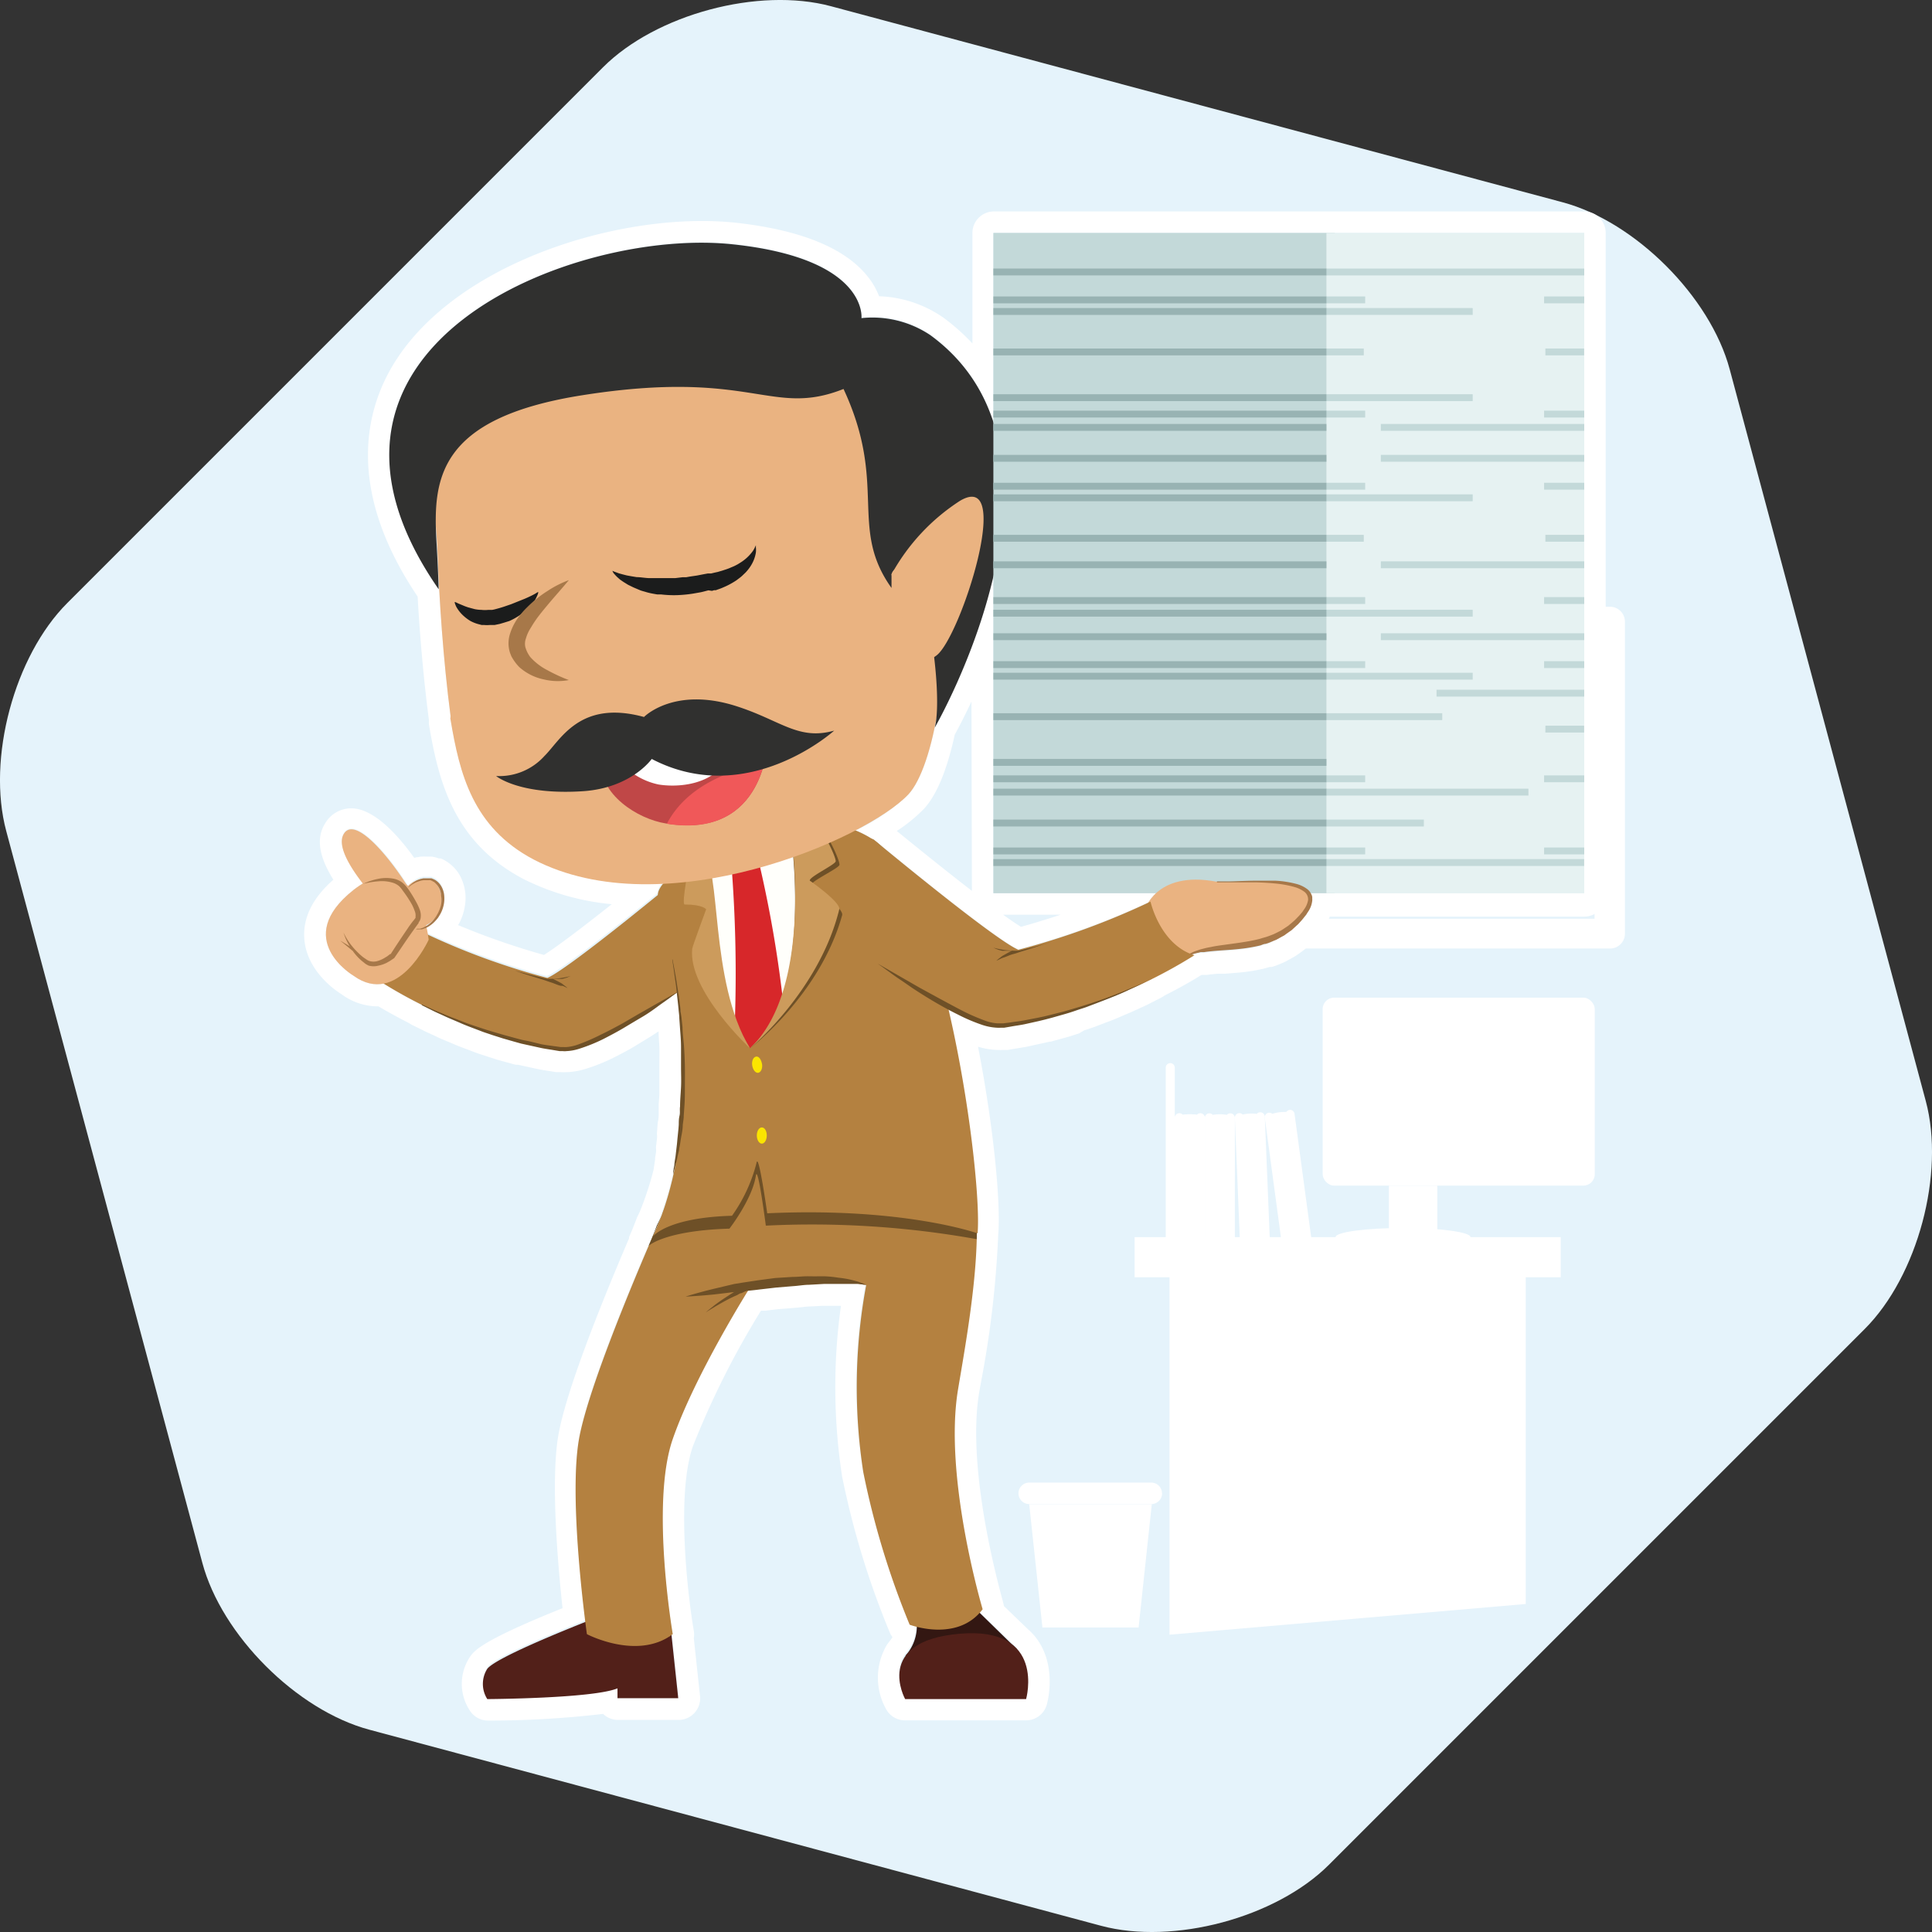 <?xml version="1.0" standalone="no"?>
<svg version="1.1" preserveAspectRatio="xMidYMid meet" viewBox="0 0 180 180" class="ng-element" data-id="6081b7ca2faf45ec86b24b8990372b6b" style="mix-blend-mode: normal; overflow: visible; width: 180px; height: 180px; filter: none;" xmlns="http://www.w3.org/2000/svg"><rect x="0" y="0" width="180" height="180" fill="#333333" stroke="none"/><title>pricing-request-a-project-v02</title><path d="M123.82,173.73c-4.94,4.94-14.5,7.5-21.24,5.69L34.4,161.15c-6.75-1.81-13.75-8.8-15.55-15.55L.58,77.42c-1.81-6.74.75-16.3,5.69-21.24L56.18,6.27c4.94-4.94,14.5-7.5,21.24-5.69L145.6,18.85c6.75,1.81,13.74,8.8,15.55,15.55l18.27,68.18c1.81,6.74-.75,16.3-5.69,21.24Z" transform="translate(0 0)" style="fill: #e5f3fb" vector-effect="non-scaling-stroke"/><g>
    <g>
      <path d="M105.67,57.08a13,13,0,1,1,13-13A13,13,0,0,1,105.67,57.08Zm0-24.24A11.24,11.24,0,1,0,116.9,44.07,11.25,11.25,0,0,0,105.67,32.84Z" transform="translate(0 0)" style="fill: #fff" vector-effect="non-scaling-stroke"/>
      <path d="M106.74,44.07A1.07,1.07,0,1,1,105.67,43,1.07,1.07,0,0,1,106.74,44.07Z" transform="translate(0 0)" style="fill: #fff" vector-effect="non-scaling-stroke"/>
      <rect x="103.11" y="39.79" width="8.33" height="0.89" transform="translate(28.87 123.77) rotate(-67.37)" style="fill: #fff" vector-effect="non-scaling-stroke"/>
      <path d="M109.62,37.83a.43.43,0,0,1-.42-.29l-.38-1.1-1.21.46a.44.44,0,1,1-.31-.82l1.63-.63a.47.47,0,0,1,.35,0,.45.45,0,0,1,.23.26l.52,1.53a.44.44,0,0,1-.27.56A.36.36,0,0,1,109.62,37.83Z" transform="translate(0 0)" style="fill: #fff" vector-effect="non-scaling-stroke"/>
      <rect x="101.63" y="39.52" width="0.88" height="7.39" transform="translate(36.35 132.48) rotate(-76.58)" style="fill: #fff" vector-effect="non-scaling-stroke"/>
      <path d="M98.86,44.18a.45.45,0,0,1-.38-.21l-.92-1.49a.44.44,0,0,1-.06-.35.47.47,0,0,1,.21-.27l1.41-.8a.43.43,0,0,1,.6.17.44.44,0,0,1-.16.6l-1,.57.68,1.1a.45.45,0,0,1-.37.68Z" transform="translate(0 0)" style="fill: #fff" vector-effect="non-scaling-stroke"/>
    </g>
    <g>
      <path d="M150,88.37H119.72A1.38,1.38,0,0,1,118.33,87V57.92a1.39,1.39,0,0,1,1.39-1.39H150a1.39,1.39,0,0,1,1.39,1.39V87A1.38,1.38,0,0,1,150,88.37ZM121.11,85.6h27.45V59.3H121.11Z" transform="translate(0 0)" style="fill: #fff" vector-effect="non-scaling-stroke"/>
      <rect x="119.72" y="67.44" width="30.23" height="2.38" style="fill: #fff" vector-effect="non-scaling-stroke"/>
      <path d="M137.39,69.59a1.09,1.09,0,0,1-1.09,1.09h-3.17A1.09,1.09,0,0,1,132,69.59h0a1.09,1.09,0,0,1,1.09-1.09h3.17a1.09,1.09,0,0,1,1.09,1.09Z" transform="translate(0 0)" style="fill: #fff" vector-effect="non-scaling-stroke"/>
      <polygon points="138.25 57.91 129.56 68.67 125.82 67.93 134.51 57.17 138.25 57.91" style="fill: #fff" vector-effect="non-scaling-stroke"/>
      <polygon points="141.06 57.07 132.21 67.93 130.87 67.93 139.56 57.17 141.06 57.07" style="fill: #fff" vector-effect="non-scaling-stroke"/>
      <polygon points="142.68 56.8 133.61 67.93 132.94 67.93 141.63 57.17 142.68 56.8" style="fill: #fff" vector-effect="non-scaling-stroke"/>
    </g>
    <path d="M111.83,103.73a.42.42,0,0,0-.32.14,3.82,3.82,0,0,0-1.32,0,.4.4,0,0,0-.31-.14.42.42,0,0,0-.43.42v12a.43.43,0,0,0,.75.27h1.3a.45.45,0,0,0,.33.15.42.42,0,0,0,.42-.42v-12A.42.42,0,0,0,111.83,103.73Z" transform="translate(0 0)" style="fill: #fff" vector-effect="non-scaling-stroke"/>
    <g>
      <rect x="105.71" y="115.26" width="39.7" height="3.74" style="fill: #fff" vector-effect="non-scaling-stroke"/>
      <polygon points="142.15 149.44 108.96 152.3 108.96 117.13 142.15 117.13 142.15 149.44" style="fill: #fff" vector-effect="non-scaling-stroke"/>
      <path d="M109.45,116.71a.42.42,0,0,1-.42.42h0a.42.42,0,0,1-.42-.42V99.48a.42.42,0,0,1,.42-.43h0a.42.42,0,0,1,.42.43Z" transform="translate(0 0)" style="fill: #fff" vector-effect="non-scaling-stroke"/>
      <path d="M111.83,103.73a.42.42,0,0,0-.32.14,3.82,3.82,0,0,0-1.32,0,.4.4,0,0,0-.31-.14.42.42,0,0,0-.43.42v12a.43.43,0,0,0,.75.27h1.3a.45.45,0,0,0,.33.15.42.42,0,0,0,.42-.42v-12A.42.42,0,0,0,111.83,103.73Z" transform="translate(0 0)" style="fill: #fff" vector-effect="non-scaling-stroke"/>
      <path d="M114.62,103.73a.42.42,0,0,0-.32.14,3.76,3.76,0,0,0-1.31,0,.42.42,0,0,0-.32-.14.42.42,0,0,0-.42.42v12a.42.42,0,0,0,.42.42.45.45,0,0,0,.33-.15h1.3a.43.43,0,0,0,.75-.27v-12A.42.42,0,0,0,114.62,103.73Z" transform="translate(0 0)" style="fill: #fff" vector-effect="non-scaling-stroke"/>
      <path d="M117.4,103.63a.39.39,0,0,0-.31.15,3.79,3.79,0,0,0-1.32.06.38.38,0,0,0-.32-.13.42.42,0,0,0-.4.44l.49,12a.43.43,0,0,0,.44.41.41.41,0,0,0,.31-.17l1.31,0a.44.44,0,0,0,.33.14.43.43,0,0,0,.4-.45l-.49-12A.42.42,0,0,0,117.4,103.63Z" transform="translate(0 0)" style="fill: #fff" vector-effect="non-scaling-stroke"/>
      <path d="M120.13,103.41a.44.44,0,0,0-.29.19,3.92,3.92,0,0,0-1.3.17.48.48,0,0,0-.33-.1.43.43,0,0,0-.37.48l1.6,11.86a.43.43,0,0,0,.47.37.42.42,0,0,0,.3-.19l1.29-.18a.47.47,0,0,0,.34.11.43.43,0,0,0,.37-.48l-1.6-11.86A.42.42,0,0,0,120.13,103.41Z" transform="translate(0 0)" style="fill: #fff" vector-effect="non-scaling-stroke"/>
      <path d="M137,115.26c0-.47-2.81-.85-6.28-.85s-6.29.38-6.29.85,2.82.86,6.29.86S137,115.74,137,115.26Z" transform="translate(0 0)" style="fill: #fff" vector-effect="non-scaling-stroke"/>
      <rect x="129.4" y="110.47" width="4.51" height="4.46" style="fill: #fff" vector-effect="non-scaling-stroke"/>
      <rect x="123.23" y="92.95" width="25.35" height="17.51" rx="1.06" ry="1.06" style="fill: #fff" vector-effect="non-scaling-stroke"/>
    </g>
    <g>
      <path d="M108.27,139.13a1,1,0,0,1-1,1H95.89a1,1,0,0,1-1-1h0a1,1,0,0,1,1-1h11.37a1,1,0,0,1,1,1Z" transform="translate(0 0)" style="fill: #fff" vector-effect="non-scaling-stroke"/>
      <polygon points="106.08 151.63 97.12 151.63 95.89 140.14 107.31 140.14 106.08 151.63" style="fill: #fff" vector-effect="non-scaling-stroke"/>
    </g>
    <path d="M92.55,53.68a57.82,57.82,0,0,1-5.46,14.07,5.13,5.13,0,0,0,.1-.51c-.61,3.22-1.54,5.69-2.55,6.78a18.81,18.81,0,0,1-4.89,3.34,7.83,7.83,0,0,1,1.54.82l.11,0s11.09,9.23,13.46,10.26h0A70.89,70.89,0,0,0,107,84.06a4.28,4.28,0,0,1,.71-.84H92.55Zm6.27,31.54c-1.6.53-2.92.92-3.7,1.13-.42-.26-1-.65-1.66-1.13ZM90.55,83c-2.23-1.72-4.8-3.79-7-5.58a14.59,14.59,0,0,0,2.52-2.05c1.46-1.57,2.35-4.48,2.88-6.92.27-.49.85-1.58,1.56-3.09ZM147.6,19.7h-55a2,2,0,0,0-2,2V32a19.44,19.44,0,0,0-2.7-2.4,11.12,11.12,0,0,0-6-2,6.67,6.67,0,0,0-1.07-1.85c-2.12-2.66-6.26-4.33-12.28-5a31.15,31.15,0,0,0-3.12-.16c-10.58,0-24.45,5-29.31,14.3-2.23,4.27-3.53,11.3,2.79,20.69.17,3,.49,7.21,1.05,11.49v.08h0a2.32,2.32,0,0,0,0,.33c.92,5.45,2.37,11,8.76,14.39A23,23,0,0,0,57,84.24c-3.33,2.64-5.35,4.12-6.32,4.73a69.2,69.2,0,0,1-8-2.78l.1-.17a5.09,5.09,0,0,0,.47-1.29,4.81,4.81,0,0,0,.11-1.46,4.55,4.55,0,0,0-.47-1.62,3.66,3.66,0,0,0-1.27-1.38l-.1-.06a2.29,2.29,0,0,0-.47-.23l-.12,0h-.05a2.63,2.63,0,0,0-.67-.17l-.16,0-.25,0h0a4.5,4.5,0,0,0-.56,0,1.57,1.57,0,0,0-.3.05l-.08,0-.27.06c-1.47-2.05-3.73-4.61-5.87-4.61a2.81,2.81,0,0,0-2.45,1.44c-1,1.63-.24,3.55.79,5.21-1.93,1.7-2.84,3.53-2.71,5.47.2,3,2.87,4.83,3.47,5.2a5.7,5.7,0,0,0,3.32,1.13h.12c.62.37,1.58.91,2.81,1.54l.3.18,1,.49c.2.11.47.23.76.36l.45.21c.36.18.76.35,1.19.52l.4.17c.39.18.83.34,1.26.5l.63.24c.24.1.51.19.79.28l.31.1.39.13.75.24.46.13.7.19.27.08.31.08.09,0,.13,0,.46.1,1.19.26c.3.07.6.12.9.17l.39.06.62.1.3,0,.13,0a4.23,4.23,0,0,0,.47,0h.14a6.76,6.76,0,0,0,1.75-.32,17.23,17.23,0,0,0,2.5-1c.83-.42,1.51-.78,2.1-1.14s1.16-.7,1.75-1.08l.4-.26c0,.46.05.94.07,1.42s0,1.16,0,1.78c0,.44,0,.85,0,1.26l0,.53,0,.7q0,.51-.06,1v0l0,.48,0,.35c0,.29,0,.56-.06.84s-.06.64-.09.94,0,.35,0,.52-.06.57-.09.82,0,.28,0,.41c0,.29-.07.54-.1.76l0,.16c-.09.57-.13.9-.13.9v0A29.31,29.31,0,0,1,59.56,113l-.16.32a1.08,1.08,0,0,0-.08.19c-.26.68-.48,1.24-.71,1.74l0,.12c-2.21,5.16-6,14.37-6.64,18.66s0,11.67.44,15.8c-7.47,3-8.16,3.93-8.55,4.43a4.52,4.52,0,0,0-.08,5.12,2,2,0,0,0,1.68.92h0a91.24,91.24,0,0,0,10.73-.62,2,2,0,0,0,1.39.56h0l5.66,0a2,2,0,0,0,1.48-.67,2,2,0,0,0,.5-1.55l-.58-5.4a1.94,1.94,0,0,0,0-.68c-.56-3.25-1.66-12.65-.09-17.18a79.63,79.63,0,0,1,6.35-12.65H71l.33,0,1.18-.14.78-.06.75-.06.73-.07a5.36,5.36,0,0,1,.68-.06l1.19-.06.28,0c.39,0,.75,0,1.09,0h.34a54.76,54.76,0,0,0,.11,15.91A78.47,78.47,0,0,0,82.9,152.1a2,2,0,0,0,.25.43l-.16.24-.17.21-.18.25a6,6,0,0,0-.06,6.05,2,2,0,0,0,1.75,1H95.6a2,2,0,0,0,1.92-1.44c.12-.4,1-3.92-1.18-6.48l-.14-.15a4.07,4.07,0,0,0-.42-.41l-2.25-2.17a1.94,1.94,0,0,0-.07-.33c0-.12-3.51-11.95-2.23-19.59l.18-1A93.37,93.37,0,0,0,93,115.05c.26-2.88-.43-10.11-1.88-17.53a7.06,7.06,0,0,0,1.75.3H93a3.22,3.22,0,0,0,.43,0h0l.13,0,.32,0,.64-.11.44-.07c.31-.05.63-.1.94-.17l.76-.17.51-.11.35-.08.28-.06.09,0,.61-.17.8-.22.39-.11.84-.27L101,96l.37-.12c.29-.1.58-.19.85-.3l.65-.25c.45-.17.92-.34,1.37-.54l.39-.17c.45-.19.88-.37,1.28-.56l.46-.21c.31-.14.59-.27.83-.4l1-.51a2.2,2.2,0,0,0,.3-.19c1.67-.84,2.87-1.56,3.44-1.92H112l.13,0,.07,0,.12,0,.14,0c.29-.05.64-.08,1-.11l.32,0,.36,0,1.44-.12a16.56,16.56,0,0,0,2.22-.37l.49-.14.13,0,.07,0c.19-.06.41-.13.67-.24l.48-.2.14-.07.38-.21.15-.08.26-.15a.78.78,0,0,0,.18-.11l.24-.16.15-.11.39-.29a.52.52,0,0,0,.11-.1l.41-.36.06-.06.2-.19.08-.08.19-.21c.14-.15.3-.33.47-.55l.16-.2a.1.1,0,0,1,0-.05l.18-.27,0,0a5.13,5.13,0,0,0,.5-1H147.6a2,2,0,0,0,2-2V21.7A2,2,0,0,0,147.6,19.7Zm0,63.52H122a.67.67,0,0,1,.09.14.76.76,0,0,1,.1.3l0,.16a.76.76,0,0,1,0,.15,2.23,2.23,0,0,1-.42,1.09l-.15.24-.18.22a5.12,5.12,0,0,1-.36.43l-.19.21-.21.19-.4.37-.47.33-.23.17-.24.13-.49.27-.51.21a3.09,3.09,0,0,1-.51.18c-.17,0-.34.11-.51.15a14.73,14.73,0,0,1-2,.33l-1.76.14c-.54.05-1,.08-1.46.15l-.31,0-.29.07-.43.11a40.78,40.78,0,0,1-3.84,2.14v0l-1.06.53c-.33.17-.76.35-1.23.58s-1,.45-1.63.7-1.26.49-2,.77c-.35.14-.72.24-1.09.37s-.74.25-1.13.36l-1.2.34-.61.16-.62.15-1.26.28c-.42.09-.85.14-1.28.22l-.64.11-.32,0-.28,0h-.08a5.06,5.06,0,0,1-1.33-.25,16.52,16.52,0,0,1-2.35-1l-.88-.45c2,8.55,2.93,17.8,2.64,20.77h0a99.87,99.87,0,0,1-1.75,14.48c-1.37,8.2,2.29,20.49,2.29,20.49s-.2.23-.3.34l3.19,3.07a3.34,3.34,0,0,1,.33.32v0h0c1.64,1.81.82,4.66.82,4.66H84.33s-1.27-2.25,0-4h0l0,0,.18-.22a4.14,4.14,0,0,0,.87-2.49,6.05,6.05,0,0,1-.67-.2,76.9,76.9,0,0,1-4.32-14.22,51.85,51.85,0,0,1,.27-17.42l-.3,0-.42-.06-.83,0H78.07c-.39,0-.82,0-1.27,0l-1.41.08c-.49,0-1,.1-1.52.13l-1.56.13-1.56.18-1,.1-.1,0c-.88,1.44-5.15,8.47-7,13.84-2.09,6,0,18.18,0,18.18l-.07,0,.63,5.92-5.66,0v-.92c-2.3.93-12.13,1-12.13,1a2.62,2.62,0,0,1,0-2.82c.73-.95,6.31-3.24,9.13-4.36-.39-3.12-1.38-12-.63-16.78.64-4.16,4.5-13.52,6.54-18.27h0c.28-.62.53-1.25.76-1.88.08-.15.14-.28.2-.4a30.39,30.39,0,0,0,1.32-4.43h0s0-.31.12-.85c0-.28.09-.61.13-1s.1-.8.14-1.27.11-1,.14-1.51c0-.27,0-.54.07-.82s0-.57.05-.86c0-.59.06-1.19.09-1.81s0-1.24,0-1.87,0-1.25,0-1.87-.06-1.22-.1-1.81l-.06-.86c0-.28-.05-.56-.07-.83-.05-.52-.11-1-.15-1.47l-.75.55c-.29.21-.64.47-1.05.75s-.87.6-1.38.93-1.08.68-1.68,1-1.26.71-1.94,1.06a15.69,15.69,0,0,1-2.21.9,4.55,4.55,0,0,1-1.26.24h-.06l-.27,0-.3,0-.6-.1c-.41-.07-.81-.12-1.21-.21l-1.18-.26-.59-.13L48,97.07l-1.12-.32-1.07-.34c-.35-.12-.69-.22-1-.35-.65-.25-1.28-.47-1.84-.72s-1.08-.44-1.52-.66-.85-.38-1.16-.54l-1-.5v0a39.2,39.2,0,0,1-3.53-2,3.05,3.05,0,0,1-.6.06,3.76,3.76,0,0,1-2.22-.8s-5.8-3.41,0-8a9.5,9.5,0,0,1,.89-.61h0c-1.39-1.79-2.41-3.61-1.81-4.63a.81.81,0,0,1,.72-.45c1.44,0,4,3.23,5.28,5.33l.21-.24c.1-.07.21-.18.35-.27l.24-.15.29-.12.33-.08.34,0h0l.2,0,.2,0,.17.07a1.86,1.86,0,0,1,.2.1,1.71,1.71,0,0,1,.58.64,2.08,2.08,0,0,1,.24.84,2.8,2.8,0,0,1-.06.87,3,3,0,0,1-.29.78c-.07.13-.14.23-.21.35a3.36,3.36,0,0,1-.24.29,2.77,2.77,0,0,1-.52.46,1.4,1.4,0,0,1-.26.16l-.1,0c.06.27.11.51.14.7a67.09,67.09,0,0,0,11.12,4c1.52-.65,7.06-5.08,10.29-7.7v0a1.86,1.86,0,0,1,.49-1c-.51,0-1,0-1.54,0a22.6,22.6,0,0,1-10.5-2.31c-5.67-3-6.88-8-7.72-13-.06-.34,0,0,0-.34-.53-4.07-.87-8.4-1.06-11.93v0C26.12,33.66,50.2,22.58,65.42,22.58a27.09,27.09,0,0,1,2.91.15C80.9,24.08,80.26,29.6,80.26,29.6a8.48,8.48,0,0,1,1-.05,9.28,9.28,0,0,1,5.41,1.63,15.83,15.83,0,0,1,5.88,8.14V21.7H147.6Z" transform="translate(0 0)" style="fill: #fff" vector-effect="non-scaling-stroke"/>
    <g>
      <path d="M111.09,80.68c1.24-.9,2.78-.89,3.44,0s.17,2-1.07,2.88a4.06,4.06,0,0,1-5.15-.46C107.65,82.21,109.85,81.58,111.09,80.68Z" transform="translate(0 0)" style="fill: #eab381" vector-effect="non-scaling-stroke"/>
      <path d="M108.31,83.12l0-.12a.42.42,0,0,1,0-.33c.1-.27.49-.49,1-.72s1-.47,1.65-.81c.3-.17.59-.39.86-.51a3,3,0,0,1,.92-.28,2.17,2.17,0,0,1,.92,0,1.44,1.44,0,0,1,.71.46,1.11,1.11,0,0,1,.12.18.59.59,0,0,1,.07.16,1,1,0,0,1,.07.38,1.75,1.75,0,0,1-.18.74,4.92,4.92,0,0,1-.72,1l-.34.35.11-.07c.07,0,.18-.1.31-.19a3.85,3.85,0,0,0,1-.93,1.91,1.91,0,0,0,.34-.9,1.49,1.49,0,0,0,0-.55,2.12,2.12,0,0,0-.11-.29l-.14-.24a1.82,1.82,0,0,0-1-.68,2.83,2.83,0,0,0-1.19-.09,3.68,3.68,0,0,0-1.09.36,7.45,7.45,0,0,0-.88.59c-.54.35-1.1.65-1.55,1a2.06,2.06,0,0,0-.9,1,.5.5,0,0,0,.08.38Z" transform="translate(0 0)" style="fill: #a77849" vector-effect="non-scaling-stroke"/>
      <g>
        <path d="M63.63,81.46S53.16,90.17,51,91.11A65.46,65.46,0,0,1,39.4,86.86s-.83,3.78-3.85,4.66a43.85,43.85,0,0,0,17,6.23c2.77.33,13.37-7.2,13.37-7.2S66,80.34,63.63,81.46Z" transform="translate(0 0)" style="fill: #b48140" vector-effect="non-scaling-stroke"/>
        <path d="M39.28,93.64l1,.5c.31.16.71.33,1.16.54s1,.43,1.52.66,1.19.47,1.84.72c.32.13.67.23,1,.35l1.07.34,1.12.32.57.16.59.13,1.18.26c.4.09.8.14,1.21.21l.6.1.3,0a1.25,1.25,0,0,0,.33,0,4.55,4.55,0,0,0,1.26-.24,15.69,15.69,0,0,0,2.21-.9c.68-.35,1.34-.7,1.94-1.06s1.17-.7,1.68-1,1-.65,1.38-.93.76-.54,1.05-.75l.89-.67,0,0-3.52,2-1.72,1c-.61.33-1.25.68-1.93,1a18.17,18.17,0,0,1-2.11.92,4.07,4.07,0,0,1-1.09.25,1.31,1.31,0,0,1-.28,0l-.3,0-.6-.08c-.4-.06-.8-.1-1.19-.18L49.25,97l-.58-.11-.57-.15L47,96.44c-.73-.21-1.43-.41-2.09-.63s-1.29-.42-1.85-.65-1.09-.41-1.55-.61-.85-.35-1.17-.5l-1-.46Z" transform="translate(0 0)" style="fill: #6e5027" vector-effect="non-scaling-stroke"/>
        <path d="M52.45,91.86l.24.11.2.1-.17-.15-.21-.16a1.43,1.43,0,0,0-.27-.19l-.36-.19c-.12-.06-.24-.13-.37-.18h.42l.24,0a1.85,1.85,0,0,0,.23,0l.39-.11.37-.16a7.07,7.07,0,0,1-2.19.26h0s-1.19-.27-3-.76h0l.77.27,1.7.53c.31.09.61.21.9.3s.54.21.77.28S52.36,91.83,52.45,91.86Z" transform="translate(0 0)" style="fill: #6e5027" vector-effect="non-scaling-stroke"/>
        <path d="M32.94,90.91s-5.8-3.41,0-8c6-4.67,7,4.64,7,4.64S37.07,93.88,32.94,90.91Z" transform="translate(0 0)" style="fill: #eab381" vector-effect="non-scaling-stroke"/>
        <polygon points="32.94 88.38 31.69 87.63 32.82 88.56 32.94 88.38" style="fill: #a77849" vector-effect="non-scaling-stroke"/>
        <path d="M38.48,87.31s-7.9-7.15-6.46-9.6,7,6,6.82,6.62A18.36,18.36,0,0,0,38.48,87.31Z" transform="translate(0 0)" style="fill: #eab381" vector-effect="non-scaling-stroke"/>
        <path d="M37.52,83.31a2.26,2.26,0,0,0,.54,3.1A2.59,2.59,0,0,0,40.36,82,2.25,2.25,0,0,0,37.52,83.31Z" transform="translate(0 0)" style="fill: #eab381" vector-effect="non-scaling-stroke"/>
        <path d="M33.83,82.35a7.66,7.66,0,0,1,1.42-.24,3.47,3.47,0,0,1,1.37.14,1.61,1.61,0,0,1,.56.31,2.29,2.29,0,0,1,.21.23l.21.29a10.83,10.83,0,0,1,.77,1.18,4.67,4.67,0,0,1,.27.62,1.05,1.05,0,0,1,.07.56.11.11,0,0,1,0,.08l0,0-.06.08c-.07.1-.15.19-.23.29s-.3.4-.43.6c-.55.81-1.09,1.61-1.61,2.43l0-.06-.28.22-.31.19a2.73,2.73,0,0,1-.66.28,1.35,1.35,0,0,1-.66,0,1,1,0,0,1-.3-.14l-.31-.21a5.27,5.27,0,0,1-.56-.5A6.34,6.34,0,0,1,32,86.88a5.67,5.67,0,0,0,.66,1.41,5.75,5.75,0,0,0,.46.64,5,5,0,0,0,.56.57l.31.25a1.57,1.57,0,0,0,.38.22,1.72,1.72,0,0,0,.87,0,3.07,3.07,0,0,0,.79-.27c.12-.07.24-.13.36-.21l.34-.23,0,0,0,0c.55-.79,1.08-1.6,1.64-2.39l.41-.57L39,86l0-.06a.76.76,0,0,0,.08-.11.87.87,0,0,0,.1-.25,1.54,1.54,0,0,0-.09-.87,5,5,0,0,0-.33-.7A13.24,13.24,0,0,0,38,82.78l-.23-.28a2.81,2.81,0,0,0-.31-.29,2,2,0,0,0-.72-.33,3.66,3.66,0,0,0-1.51,0A5.84,5.84,0,0,0,33.83,82.35Z" transform="translate(0 0)" style="fill: #a77849" vector-effect="non-scaling-stroke"/>
        <path d="M38.74,86.58h.1a1.63,1.63,0,0,0,.28,0l.2,0,.23-.08a1,1,0,0,0,.26-.11,1.4,1.4,0,0,0,.26-.16,2.77,2.77,0,0,0,.52-.46,3.36,3.36,0,0,0,.24-.29c.07-.12.14-.22.21-.35a3,3,0,0,0,.29-.78,2.8,2.8,0,0,0,.06-.87,2.08,2.08,0,0,0-.24-.84,1.71,1.71,0,0,0-.58-.64,1.86,1.86,0,0,0-.2-.1l-.17-.07-.2,0-.2,0-.36,0-.33.08-.29.12-.24.15c-.14.09-.25.2-.35.27l-.25.29.29-.24a3,3,0,0,1,.37-.23,1.33,1.33,0,0,1,.24-.11l.27-.09a2.84,2.84,0,0,1,.31-.06h.32l.16,0a.55.55,0,0,1,.17,0l.17.08s.1.06.15.08a1.72,1.72,0,0,1,.67,1.3,2.54,2.54,0,0,1,0,.78,3.15,3.15,0,0,1-.25.73c-.05.11-.12.22-.18.33s-.13.19-.2.29a2.46,2.46,0,0,1-.45.46,1.77,1.77,0,0,1-.24.17,1.34,1.34,0,0,1-.23.13,1,1,0,0,1-.21.1l-.19.06a1.21,1.21,0,0,1-.27,0Z" transform="translate(0 0)" style="fill: #a77849" vector-effect="non-scaling-stroke"/>
      </g>
      <g>
        <path d="M84.35,154.27a4.15,4.15,0,0,0,1.05-3.2c-.26-1.83,5.33-1.34,5.33-1.34l4,3.91Z" transform="translate(0 0)" style="fill: #331712" vector-effect="non-scaling-stroke"/>
        <path d="M56.16,150.48s-9.78,3.73-10.76,5a2.62,2.62,0,0,0,0,2.82s9.83-.05,12.13-1v.92l5.66,0-.69-6.46Z" transform="translate(0 0)" style="fill: #522019" vector-effect="non-scaling-stroke"/>
        <path d="M61.69,113.19s-6.91,15.46-7.79,21.15c-.92,5.88.78,17.91.78,17.91s4.71,2.48,8,0c0,0-2.09-12.16,0-18.18S69.85,120,69.85,120a26.63,26.63,0,0,1,10.85-.27,51.85,51.85,0,0,0-.27,17.42,76.9,76.9,0,0,0,4.32,14.22s4.44,1.7,6.8-1.44c0,0-3.66-12.29-2.29-20.49,1-6,3.2-17.68.33-21.6S64.52,104.34,61.69,113.19Z" transform="translate(0 0)" style="fill: #b48140" vector-effect="non-scaling-stroke"/>
        <path d="M61.69,113.19l-.5,1c-.23.63-.48,1.26-.76,1.88,0,0,1.49-1.42,7.53-1.6,0,0,2.12-2.73,2.46-4.92.18-1.18.93,4.64.93,4.64A86.84,86.84,0,0,1,91,115.45c.08-3.22-.25-6.07-1.4-7.65C86.71,103.87,64.52,104.34,61.69,113.19Z" transform="translate(0 0)" style="fill: #6e5027" vector-effect="non-scaling-stroke"/>
        <path d="M84.33,158.3s-3-5.4,5.09-6.09,6.18,6.09,6.18,6.09Z" transform="translate(0 0)" style="fill: #522019" vector-effect="non-scaling-stroke"/>
        <path d="M80.7,119.69l-.19,0-.53-.07-.83,0c-.32,0-.69,0-1.08,0s-.82,0-1.27,0l-1.41.08c-.49,0-1,.1-1.52.13l-1.56.13-1.56.18c-.52.07-1,.11-1.52.16s-1,.09-1.42.15l-1.27.15c-1.58.16-2.66.2-2.66.2s1-.33,2.57-.71l1.26-.3.68-.16.73-.12,1.52-.23,1.58-.21,1.59-.1c.53,0,1-.07,1.55-.06s1,0,1.45,0a10.21,10.21,0,0,1,1.3.13,9.45,9.45,0,0,1,1.08.17c.32.08.6.15.82.22l.52.2Z" transform="translate(0 0)" style="fill: #6e5027" vector-effect="non-scaling-stroke"/>
        <path d="M65.74,122.29s.26-.24.68-.56c.2-.17.45-.35.72-.54s.57-.38.86-.57l.45-.28c.15-.08.3-.18.45-.25a7,7,0,0,1,.86-.31,5.58,5.58,0,0,1,.88-.12l0,0a5.82,5.82,0,0,1-.77.42l-.37.2-.42.2c-.15,0-.3.14-.45.2l-.47.21c-.31.16-.62.32-.9.48s-.55.31-.77.45c-.45.26-.74.46-.74.46Z" transform="translate(0 0)" style="fill: #6e5027" vector-effect="non-scaling-stroke"/>
      </g>
      <g>
        <path d="M61.38,83.41s5.95,18.31-.57,31.78a13.75,13.75,0,0,1,12-7.21c12.71-.39,18.08,6.5,18.08,6.5.49-1.76-3.08-30.88-9.43-35.87S62.16,80.64,61.38,83.41Z" transform="translate(0 0)" style="fill: #fffffb" vector-effect="non-scaling-stroke"/>
        <path d="M68.16,80.75a129.7,129.7,0,0,1,0,19.89l4.12,2.68L73.6,102a111.8,111.8,0,0,0-2.93-21.83Z" transform="translate(0 0)" style="fill: #d7272a" vector-effect="non-scaling-stroke"/>
        <path d="M81.61,78.4A9.78,9.78,0,0,0,75,76.7c1.53.52,2.62,3.26,2.55,3.57s-2.53,1.48-2.4,1.8c0,0,3.12,2.11,2.89,2.76a32.93,32.93,0,0,1-8.17,12.83s-5.16-8.94-5.14-9.16S66,84.84,66,84.84,65.69,84,64,84c-.34,0,.25-3.53.29-3.72-1.72,1.12-3,2.26-3,3.1,0,0,5.69,18.25-.44,31.8,0,0,1.32-1.74,7.35-1.91a14.77,14.77,0,0,0,2.28-4.91c.18-1.17,1,4.68,1,4.68,12.71-.59,19.6,1.87,19.6,1.87C91.54,109.51,88,83.39,81.61,78.4Z" transform="translate(0 0)" style="fill: #b48140" vector-effect="non-scaling-stroke"/>
        <path d="M62.66,89.39l.16.85.18,1c.06.38.12.81.2,1.27s.14,1,.2,1.51c0,.27.07.55.1.83l.09.86c0,.59.1,1.2.14,1.82s.07,1.25.08,1.88,0,1.26,0,1.88,0,1.23-.05,1.82l-.06.87c0,.29-.06.56-.09.83,0,.54-.14,1-.21,1.52a6.45,6.45,0,0,1-.12.66c0,.22-.08.42-.12.61s-.07.36-.11.52l-.12.44c-.13.54-.22.84-.22.84h0s0-.31.12-.85c0-.28.09-.61.13-1s.1-.8.14-1.27.11-1,.14-1.51c0-.27,0-.54.07-.82s0-.57.05-.86c0-.59.06-1.19.09-1.81s0-1.24,0-1.87,0-1.25,0-1.87-.06-1.22-.1-1.81l-.06-.86c0-.28-.05-.56-.07-.83-.05-.53-.11-1-.16-1.51s-.1-.89-.16-1.27l-.14-1c-.08-.55-.13-.86-.13-.86Z" transform="translate(0 0)" style="fill: #6e5027" vector-effect="non-scaling-stroke"/>
        <path d="M73.56,76.84s2.56,15.45-3.67,20.82c0,0,6.5-4.94,8.57-12.39.19-.69-2.89-2.78-2.89-2.78-.14-.34,2.56-1.57,2.64-1.91s-1.39-3.76-2.46-3.89A4.32,4.32,0,0,0,73.56,76.84Z" transform="translate(0 0)" style="fill: #6e5027" vector-effect="non-scaling-stroke"/>
        <path d="M64.26,80.27s-.81,4-.47,4c1.72,0,2,.45,2,.45s-1.28,3.46-1.3,3.68c-.39,3.91,5.38,9.26,5.38,9.26-3.84-6.29-2.61-17.07-4.41-18.12C65.16,79.36,64.7,79.8,64.26,80.27Z" transform="translate(0 0)" style="fill: #cc9b5c" vector-effect="non-scaling-stroke"/>
        <path d="M73.6,76.82s2.46,15-3.71,20.84c0,0,6.44-5.35,8.3-12.93.16-.67-2.74-2.68-2.74-2.68-.13-.32,2.35-1.48,2.41-1.8s-1.32-3.45-2.28-3.57A3.92,3.92,0,0,0,73.6,76.82Z" transform="translate(0 0)" style="fill: #cc9b5c" vector-effect="non-scaling-stroke"/>
        <path d="M71,99.14c.06.41-.11.77-.36.81s-.5-.28-.56-.7.11-.77.37-.81S70.92,98.72,71,99.14Z" transform="translate(0 0)" style="fill: #fbe500" vector-effect="non-scaling-stroke"/>
        <path d="M71.44,105.79c0,.42-.21.76-.46.76s-.47-.34-.47-.76.21-.75.47-.75S71.44,105.37,71.44,105.79Z" transform="translate(0 0)" style="fill: #fbe500" vector-effect="non-scaling-stroke"/>
        <path d="M66.74,79.22a5,5,0,0,0,1.45,1.71,2.27,2.27,0,0,0,2.48-.75,3.25,3.25,0,0,0-.07-2.41C70.31,77.18,66.2,78.47,66.74,79.22Z" transform="translate(0 0)" style="fill: #b92227" vector-effect="non-scaling-stroke"/>
      </g>
      <g>
        <path d="M39.15,41.85S50,31,71.06,33,89.28,69,84.64,74c-3.89,4.19-22.81,12.4-34.94,6.07-5.67-3-6.88-8-7.72-13-.06-.34,0,0,0-.34-.7-5.32-1.07-11.1-1.2-14.93C40.47,44.22,39.15,41.85,39.15,41.85Z" transform="translate(0 0)" style="fill: #eab381" vector-effect="non-scaling-stroke"/>
        <path d="M56,70.9S67.08,73.1,71.52,69c0,0-.12,9.25-9.48,7.72C59.41,76.31,55.79,74,56,70.9Z" transform="translate(0 0)" style="fill: #c04747" vector-effect="non-scaling-stroke"/>
        <path d="M69,71.66c-4.15,1.28-6,3.41-6.87,5.09,6.32,1,8.38-3,9.06-5.59A20.28,20.28,0,0,0,69,71.66Z" transform="translate(0 0)" style="fill: #f05859" vector-effect="non-scaling-stroke"/>
        <path d="M67.78,70.7c-2.78.9-8.51-1.58-9.27,1a6.44,6.44,0,0,0,2.85,1.39C63,73.36,66.33,73.24,67.78,70.7Z" transform="translate(0 0)" style="fill: #fff" vector-effect="non-scaling-stroke"/>
        <path d="M50.72,70.44C52.24,68.94,54,65.16,60,66.8c0,0,2.8-2.88,8.63-1,4.12,1.32,5.75,3.21,9.09,2.27,0,0-8.07,7.3-17,2.64,0,0-1.86,2.67-6.33,3-6,.41-8.17-1.41-8.17-1.41A5.66,5.66,0,0,0,50.72,70.44Z" transform="translate(0 0)" style="fill: #30302f" vector-effect="non-scaling-stroke"/>
        <path d="M40.87,54.9s-.06-2-.2-4.34c-.34-5.84,0-11.6,13.6-13.74,15.87-2.5,17.53,2.1,24.32-.58,4.15,8.92.45,12.91,4.47,18.54V53.51c.12-.42.41-.65,1.23-.72,1.88-.15,3.65,11.76,2.8,15,0,0,14.74-25.5-.42-36.57a9.7,9.7,0,0,0-6.41-1.58s.64-5.52-11.93-6.87C53.58,21.15,25.14,32.25,40.87,54.9Z" transform="translate(0 0)" style="fill: #30302f" vector-effect="non-scaling-stroke"/>
        <path d="M57.05,53.18l.16.07.46.17.33.09.39.1.44.08.49.08c.34,0,.7.07,1.09.09h1.22c.21,0,.42,0,.64,0l.65,0,.67-.08.34,0,.33-.06.68-.1.67-.13.33-.06h.14l.17,0,.33-.08.32-.07c.18-.06.37-.1.55-.17a5.63,5.63,0,0,0,.54-.19c.17-.08.35-.14.5-.22l.23-.12.21-.13a4.11,4.11,0,0,0,1.18-1.07,2.48,2.48,0,0,0,.24-.42,1.37,1.37,0,0,0,.07-.16.85.85,0,0,1,0,.18,1.92,1.92,0,0,1,0,.52,3.3,3.3,0,0,1-.24.79,3.7,3.7,0,0,1-.6.92,2.13,2.13,0,0,1-.21.22l-.23.22c-.16.15-.34.27-.52.41a7.27,7.27,0,0,1-1.27.68c-.24.11-.43.16-.66.25l-.16,0-.2.06L66,55c-.24.06-.48.13-.72.18l-.74.13a12.48,12.48,0,0,1-1.5.14,10,10,0,0,1-1.46-.07l-.36,0-.34-.06a6.38,6.38,0,0,1-.66-.15c-.21-.07-.42-.11-.61-.19L59,54.72l-.49-.24-.42-.26L57.77,54l-.27-.24a4.79,4.79,0,0,1-.35-.38Z" transform="translate(0 0)" style="fill: #1b1c1c" vector-effect="non-scaling-stroke"/>
        <path d="M42.35,56.1l.09,0,.27.13.41.17a5,5,0,0,0,.51.19l.59.16a3.39,3.39,0,0,0,.64.07,2.77,2.77,0,0,0,.64,0h.15l.21,0a3,3,0,0,0,.35-.08c.23-.06.48-.13.72-.21l.7-.24,1.27-.51c.37-.16.68-.31.9-.43l.25-.15.09-.06s0,0,0,.11a1.6,1.6,0,0,1-.11.29,3.12,3.12,0,0,1-.23.43,5.15,5.15,0,0,1-.39.48,5.46,5.46,0,0,1-1.19,1,6.26,6.26,0,0,1-.77.41L47,58l-.44.13-.48.1-.21,0-.13,0h-.12a2.77,2.77,0,0,1-.5,0l-.24,0-.23-.06a3.41,3.41,0,0,1-.83-.32,4,4,0,0,1-.62-.46,3.3,3.3,0,0,1-.69-.86A2.3,2.3,0,0,1,42.35,56.1Z" transform="translate(0 0)" style="fill: #1b1c1c" vector-effect="non-scaling-stroke"/>
        <path d="M53,54.05s-.59.71-1.47,1.71c-.43.51-.93,1.09-1.41,1.72a10.64,10.64,0,0,0-.66,1,3.56,3.56,0,0,0-.46,1,1.43,1.43,0,0,0-.05.83,3.32,3.32,0,0,0,.2.5,3.17,3.17,0,0,0,.25.4A5.52,5.52,0,0,0,51,62.44a15.4,15.4,0,0,0,2,.92,5.52,5.52,0,0,1-2.33-.06,4.9,4.9,0,0,1-2.29-1.15,4.23,4.23,0,0,1-.51-.63c-.08-.12-.17-.27-.23-.38l-.12-.31a2.89,2.89,0,0,1,0-1.79,5.08,5.08,0,0,1,.69-1.4,6.92,6.92,0,0,1,.91-1.07,10.64,10.64,0,0,1,1.86-1.49A9.6,9.6,0,0,1,53,54.05Z" transform="translate(0 0)" style="fill: #a77849" vector-effect="non-scaling-stroke"/>
        <path d="M83.06,53.51a19.07,19.07,0,0,1,6.38-6.85c5.08-3,.06,12.69-2.18,14.4s-2.62-1.28-2.62-1.28Z" transform="translate(0 0)" style="fill: #eab381" vector-effect="non-scaling-stroke"/>
      </g>
      <g>
        <rect x="92.55" y="21.7" width="31.81" height="61.52" style="fill: #c3d9d9" vector-effect="non-scaling-stroke"/>
        <rect x="123.58" y="21.7" width="24.02" height="61.52" style="fill: #e6f2f2" vector-effect="non-scaling-stroke"/>
        <g>
          <polygon points="142.4 25.02 128.65 25.02 123.45 25.02 123.45 25.66 128.65 25.66 142.4 25.66 147.6 25.66 147.6 25.02 142.4 25.02" style="fill: #c3d9d9" vector-effect="non-scaling-stroke"/>
          <rect x="143.86" y="27.62" width="3.74" height="0.64" style="fill: #c3d9d9" vector-effect="non-scaling-stroke"/>
          <rect x="128.65" y="39.5" width="18.95" height="0.64" style="fill: #c3d9d9" vector-effect="non-scaling-stroke"/>
          <rect x="143.98" y="32.47" width="3.61" height="0.64" style="fill: #c3d9d9" vector-effect="non-scaling-stroke"/>
          <rect x="143.86" y="38.26" width="3.74" height="0.64" style="fill: #c3d9d9" vector-effect="non-scaling-stroke"/>
          <rect x="128.65" y="42.38" width="18.95" height="0.64" style="fill: #c3d9d9" vector-effect="non-scaling-stroke"/>
          <rect x="143.86" y="44.98" width="3.74" height="0.64" style="fill: #c3d9d9" vector-effect="non-scaling-stroke"/>
          <rect x="128.65" y="52.3" width="18.95" height="0.64" style="fill: #c3d9d9" vector-effect="non-scaling-stroke"/>
          <rect x="143.98" y="49.83" width="3.61" height="0.64" style="fill: #c3d9d9" vector-effect="non-scaling-stroke"/>
          <rect x="143.86" y="55.63" width="3.74" height="0.64" style="fill: #c3d9d9" vector-effect="non-scaling-stroke"/>
          <rect x="128.65" y="59" width="18.95" height="0.64" style="fill: #c3d9d9" vector-effect="non-scaling-stroke"/>
          <rect x="133.84" y="64.26" width="13.76" height="0.64" style="fill: #c3d9d9" vector-effect="non-scaling-stroke"/>
          <rect x="143.86" y="61.6" width="3.74" height="0.64" style="fill: #c3d9d9" vector-effect="non-scaling-stroke"/>
          <rect x="143.98" y="67.61" width="3.61" height="0.64" style="fill: #c3d9d9" vector-effect="non-scaling-stroke"/>
          <rect x="143.86" y="72.24" width="3.74" height="0.64" style="fill: #c3d9d9" vector-effect="non-scaling-stroke"/>
          <rect x="143.86" y="78.96" width="3.74" height="0.64" style="fill: #c3d9d9" vector-effect="non-scaling-stroke"/>
          <rect x="123.45" y="28.7" width="13.76" height="0.64" style="fill: #c3d9d9" vector-effect="non-scaling-stroke"/>
          <rect x="123.45" y="27.62" width="3.74" height="0.64" style="fill: #c3d9d9" vector-effect="non-scaling-stroke"/>
          <rect x="123.45" y="32.47" width="3.61" height="0.64" style="fill: #c3d9d9" vector-effect="non-scaling-stroke"/>
          <rect x="123.45" y="36.73" width="13.76" height="0.64" style="fill: #c3d9d9" vector-effect="non-scaling-stroke"/>
          <rect x="123.45" y="38.26" width="3.74" height="0.64" style="fill: #c3d9d9" vector-effect="non-scaling-stroke"/>
          <rect x="123.45" y="46.06" width="13.76" height="0.64" style="fill: #c3d9d9" vector-effect="non-scaling-stroke"/>
          <rect x="123.45" y="44.98" width="3.74" height="0.64" style="fill: #c3d9d9" vector-effect="non-scaling-stroke"/>
          <rect x="123.45" y="49.83" width="3.61" height="0.64" style="fill: #c3d9d9" vector-effect="non-scaling-stroke"/>
          <rect x="123.45" y="56.81" width="13.76" height="0.64" style="fill: #c3d9d9" vector-effect="non-scaling-stroke"/>
          <rect x="123.45" y="55.63" width="3.74" height="0.64" style="fill: #c3d9d9" vector-effect="non-scaling-stroke"/>
          <rect x="123.45" y="62.68" width="13.76" height="0.64" style="fill: #c3d9d9" vector-effect="non-scaling-stroke"/>
          <rect x="123.45" y="61.6" width="3.74" height="0.64" style="fill: #c3d9d9" vector-effect="non-scaling-stroke"/>
          <rect x="123.45" y="73.48" width="18.95" height="0.64" style="fill: #c3d9d9" vector-effect="non-scaling-stroke"/>
          <rect x="123.45" y="66.45" width="10.92" height="0.64" style="fill: #c3d9d9" vector-effect="non-scaling-stroke"/>
          <rect x="123.45" y="72.24" width="3.74" height="0.64" style="fill: #c3d9d9" vector-effect="non-scaling-stroke"/>
          <rect x="123.45" y="76.36" width="9.21" height="0.64" style="fill: #c3d9d9" vector-effect="non-scaling-stroke"/>
          <rect x="123.45" y="80.04" width="24.14" height="0.64" style="fill: #c3d9d9" vector-effect="non-scaling-stroke"/>
          <rect x="123.45" y="78.96" width="3.74" height="0.64" style="fill: #c3d9d9" vector-effect="non-scaling-stroke"/>
        </g>
        <g>
          <rect x="92.55" y="44.98" width="31.03" height="0.64" style="fill: #98b3b3" vector-effect="non-scaling-stroke"/>
          <rect x="92.55" y="52.3" width="31.03" height="0.64" style="fill: #98b3b3" vector-effect="non-scaling-stroke"/>
          <rect x="92.55" y="49.83" width="31.03" height="0.64" style="fill: #98b3b3" vector-effect="non-scaling-stroke"/>
          <rect x="92.55" y="61.6" width="31.03" height="0.64" style="fill: #98b3b3" vector-effect="non-scaling-stroke"/>
          <rect x="92.55" y="59" width="31.03" height="0.64" style="fill: #98b3b3" vector-effect="non-scaling-stroke"/>
          <rect x="92.55" y="56.81" width="31.03" height="0.64" style="fill: #98b3b3" vector-effect="non-scaling-stroke"/>
          <rect x="92.55" y="55.63" width="31.03" height="0.64" style="fill: #98b3b3" vector-effect="non-scaling-stroke"/>
          <rect x="92.55" y="46.06" width="31.03" height="0.64" style="fill: #98b3b3" vector-effect="non-scaling-stroke"/>
          <rect x="92.55" y="28.7" width="31.03" height="0.64" style="fill: #98b3b3" vector-effect="non-scaling-stroke"/>
          <rect x="92.55" y="27.62" width="31.03" height="0.64" style="fill: #98b3b3" vector-effect="non-scaling-stroke"/>
          <rect x="92.55" y="42.38" width="31.03" height="0.64" style="fill: #98b3b3" vector-effect="non-scaling-stroke"/>
          <rect x="92.55" y="32.47" width="31.03" height="0.64" style="fill: #98b3b3" vector-effect="non-scaling-stroke"/>
          <rect x="92.55" y="25.02" width="31.03" height="0.64" style="fill: #98b3b3" vector-effect="non-scaling-stroke"/>
          <rect x="92.55" y="39.5" width="31.03" height="0.64" style="fill: #98b3b3" vector-effect="non-scaling-stroke"/>
          <rect x="92.55" y="38.26" width="31.03" height="0.64" style="fill: #98b3b3" vector-effect="non-scaling-stroke"/>
          <rect x="92.55" y="36.73" width="31.03" height="0.64" style="fill: #98b3b3" vector-effect="non-scaling-stroke"/>
          <rect x="92.55" y="76.36" width="31.03" height="0.64" style="fill: #98b3b3" vector-effect="non-scaling-stroke"/>
          <rect x="92.55" y="62.68" width="31.03" height="0.64" style="fill: #98b3b3" vector-effect="non-scaling-stroke"/>
          <rect x="92.55" y="70.71" width="31.03" height="0.64" style="fill: #98b3b3" vector-effect="non-scaling-stroke"/>
          <rect x="92.55" y="66.45" width="31.03" height="0.64" style="fill: #98b3b3" vector-effect="non-scaling-stroke"/>
          <rect x="92.55" y="72.24" width="31.03" height="0.64" style="fill: #98b3b3" vector-effect="non-scaling-stroke"/>
          <rect x="92.55" y="73.48" width="31.03" height="0.64" style="fill: #98b3b3" vector-effect="non-scaling-stroke"/>
          <rect x="92.55" y="80.04" width="31.03" height="0.64" style="fill: #98b3b3" vector-effect="non-scaling-stroke"/>
          <rect x="92.55" y="78.96" width="31.03" height="0.64" style="fill: #98b3b3" vector-effect="non-scaling-stroke"/>
        </g>
      </g>
      <g>
        <path d="M106.6,84.9s1-3.85,6.77-2.75c1.57.3,12.35-1.09,7.38,3.85-3.22,3.21-8,1.62-10.6,3.39S106.6,84.9,106.6,84.9Z" transform="translate(0 0)" style="fill: #eab381" vector-effect="non-scaling-stroke"/>
        <path d="M113.37,82.12h.07l.19,0h.73c.64,0,1.55-.06,2.64-.07.55,0,1.14,0,1.77,0a9.42,9.42,0,0,1,2,.3,2.9,2.9,0,0,1,1,.47,1.2,1.2,0,0,1,.39.47.76.76,0,0,1,.1.3l0,.16a.76.76,0,0,1,0,.15,2.23,2.23,0,0,1-.42,1.09l-.15.24-.18.22a5.12,5.12,0,0,1-.36.43l-.19.21-.21.19-.4.37-.47.33-.23.17-.24.13-.49.27-.51.21a3.09,3.09,0,0,1-.51.18c-.17,0-.34.11-.51.15a14.73,14.73,0,0,1-2,.33c-.63.07-1.22.1-1.76.14s-1,.08-1.46.15l-.31,0-.29.07a3.31,3.31,0,0,0-.5.13l-.4.13-.27.14-.24.11,0,0,.22-.16.26-.18.39-.19a2.6,2.6,0,0,1,.5-.2l.29-.1.31-.08a6.61,6.61,0,0,1,.7-.15c.25-.06.51-.1.78-.14l1.74-.24c.61-.09,1.25-.19,1.9-.35l.48-.14a4.42,4.42,0,0,0,.48-.15l.47-.18.46-.23.23-.12.22-.14.42-.28.42-.35.19-.17.19-.19c.12-.13.25-.25.36-.39l.17-.2.14-.21a2.06,2.06,0,0,0,.39-.89.88.88,0,0,0-.34-.77,2.78,2.78,0,0,0-.86-.43,9.94,9.94,0,0,0-1.89-.35c-.62-.06-1.21-.09-1.75-.1-1.09,0-2,0-2.64,0l-.74,0-.19,0h-.07Z" transform="translate(0 0)" style="fill: #a77849" vector-effect="non-scaling-stroke"/>
        <path d="M81.4,78.22s11.15,9.27,13.48,10.27A69.94,69.94,0,0,0,107.19,84s.88,4,4.09,5a46.7,46.7,0,0,1-18.06,6.63c-3,.36-14.23-7.66-14.23-7.66S78.92,77,81.4,78.22Z" transform="translate(0 0)" style="fill: #b48140" vector-effect="non-scaling-stroke"/>
        <path d="M107.31,91.18l-1.06.53c-.33.17-.76.35-1.23.58s-1,.45-1.63.7-1.26.49-2,.77c-.35.14-.72.24-1.09.37s-.74.25-1.13.36l-1.2.34-.61.16-.62.15-1.26.28c-.42.09-.85.14-1.28.22l-.64.11-.32,0a2.17,2.17,0,0,1-.36,0,5.06,5.06,0,0,1-1.33-.25,16.52,16.52,0,0,1-2.35-1c-.73-.36-1.42-.74-2.07-1.12s-1.24-.75-1.78-1.1-1-.69-1.47-1-.81-.57-1.12-.79c-.61-.45-1-.72-1-.72l0,0L85.64,92l1.83,1c.65.35,1.33.72,2,1.07a18.88,18.88,0,0,0,2.25,1,4.23,4.23,0,0,0,1.16.27c.08,0,.22,0,.3,0l.31,0,.64-.08c.42-.07.85-.11,1.27-.19l1.25-.24.62-.13.61-.15,1.19-.3c.77-.22,1.52-.44,2.23-.67s1.37-.45,2-.69,1.16-.44,1.64-.65.91-.37,1.25-.53l1.08-.5Z" transform="translate(0 0)" style="fill: #6e5027" vector-effect="non-scaling-stroke"/>
        <path d="M93.3,89.29l-.25.12-.22.1.18-.16.22-.17a1.74,1.74,0,0,1,.3-.2l.37-.21c.13-.06.26-.14.4-.19a3.45,3.45,0,0,1-.45,0l-.25,0a2,2,0,0,1-.24,0,3.08,3.08,0,0,1-.42-.12,3.59,3.59,0,0,1-.39-.17,7.48,7.48,0,0,0,2.33.28c.06,0-.07,0,0,0s1.26-.29,3.15-.81h0L97.2,88l-1.8.58c-.34.09-.65.22-1,.31s-.58.22-.82.3A2.52,2.52,0,0,0,93.3,89.29Z" transform="translate(0 0)" style="fill: #6e5027" vector-effect="non-scaling-stroke"/>
      </g>
    </g>
  </g></svg>
